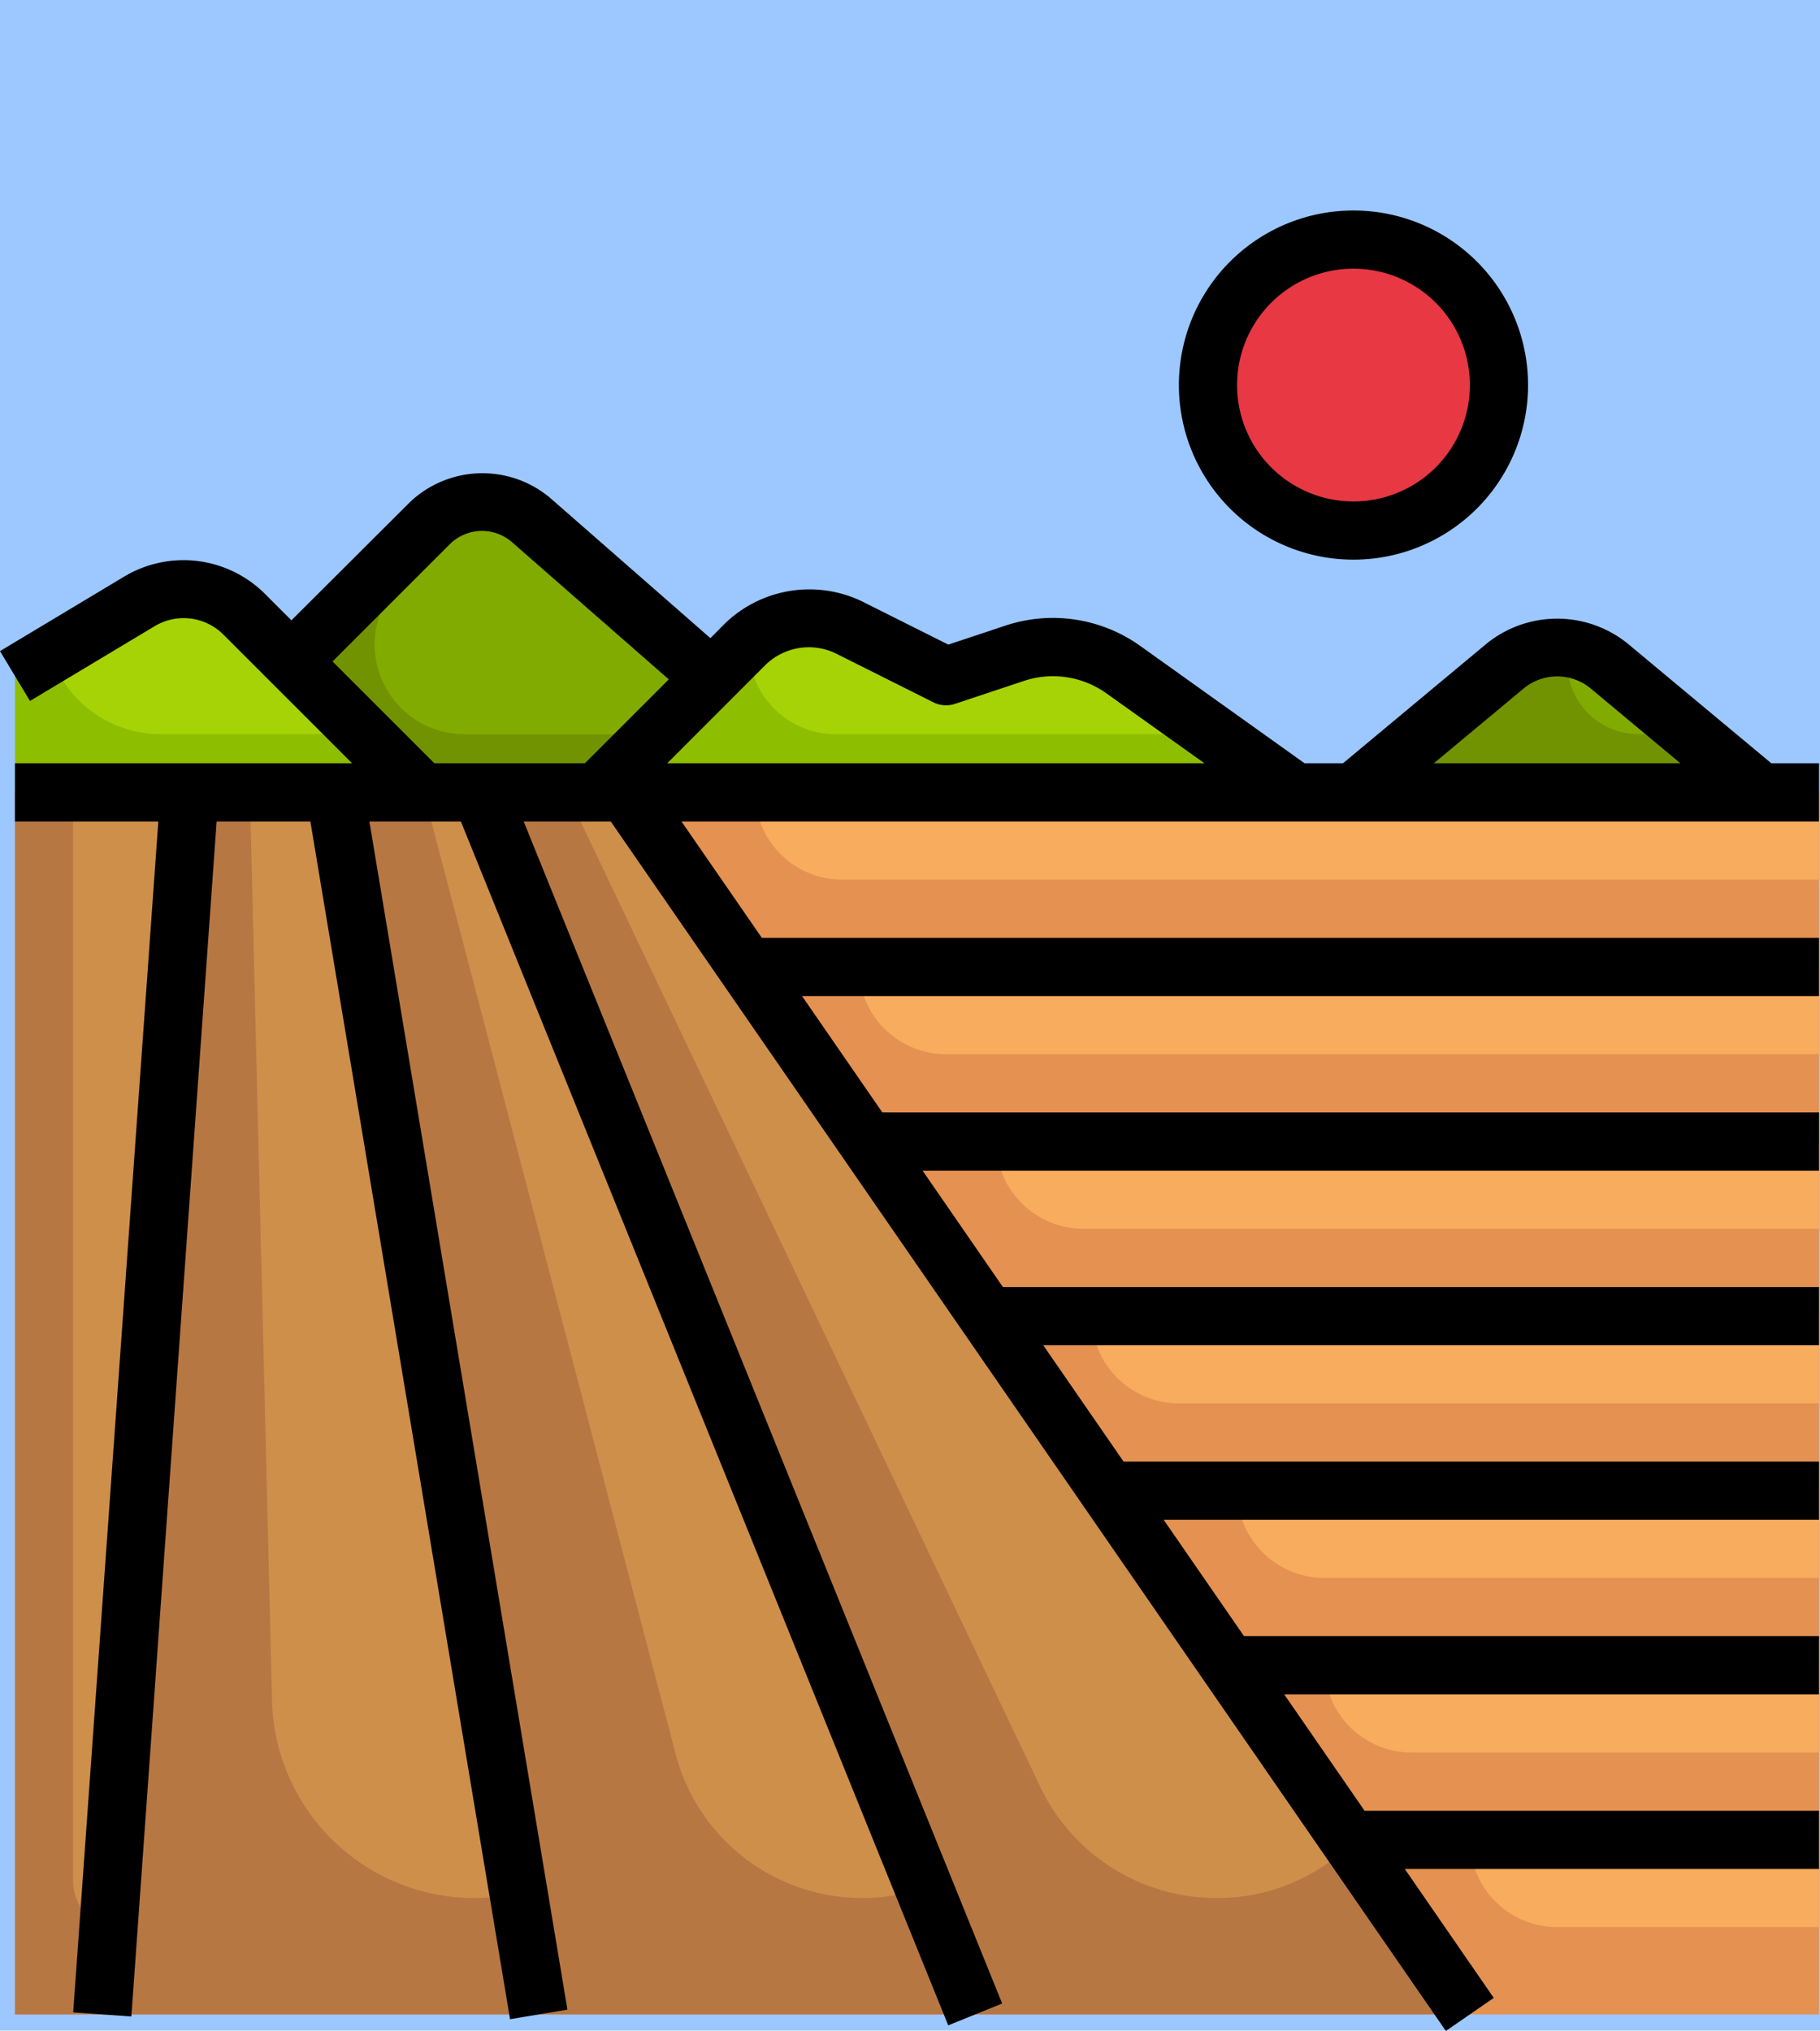 <svg xmlns="http://www.w3.org/2000/svg" width="190" height="212.035" viewBox="0 0 190 212.035">
  <g id="Grupo_1118909" data-name="Grupo 1118909" transform="translate(-180.051 -5952)">
    <rect id="Rectángulo_404801" data-name="Rectángulo 404801" width="190" height="212" transform="translate(180.051 5952)" fill="#9cc8ff"/>
    <g id="Layer_32" data-name="Layer 32" transform="translate(179.566 5972.976)">
      <path id="Trazado_909420" data-name="Trazado 909420" d="M11.519,27.707,25.972,13.254a7.693,7.693,0,0,1,10.5-.352L55.361,29.429l.2,11.947H10Z" transform="translate(19.388 20.376)" fill="#719301"/>
      <path id="Trazado_909421" data-name="Trazado 909421" d="M48.509,29.429,29.624,12.9A7.707,7.707,0,0,0,24.56,11c-.058,0-.109.015-.164.015L16.1,19.308A9.371,9.371,0,0,0,22.729,35.3H48.609Z" transform="translate(26.24 20.376)" fill="#82ab00"/>
      <path id="Trazado_909422" data-name="Trazado 909422" d="M1,21H189.334V148.581H1Z" transform="translate(1.049 40.753)" fill="#e49151"/>
      <path id="Trazado_909423" data-name="Trazado 909423" d="M55.113,60.113H97.64V51H46A9.113,9.113,0,0,0,55.113,60.113Z" transform="translate(92.743 101.882)" fill="#f7ac5e"/>
      <path id="Trazado_909424" data-name="Trazado 909424" d="M47.113,48.113h66.828V39H38A9.113,9.113,0,0,0,47.113,48.113Z" transform="translate(76.442 77.43)" fill="#f7ac5e"/>
      <path id="Trazado_909425" data-name="Trazado 909425" d="M39.113,36.113h91.129V27H30A9.113,9.113,0,0,0,39.113,36.113Z" transform="translate(60.141 52.979)" fill="#f7ac5e"/>
      <path id="Trazado_909426" data-name="Trazado 909426" d="M43.527,35.264,24.836,16.573A8.8,8.8,0,0,0,14.1,15.252L1,23.113V35.264Z" transform="translate(1.049 26.489)" fill="#8dbf00"/>
      <path id="Trazado_909427" data-name="Trazado 909427" d="M21,33.226,36.492,17.734a9.343,9.343,0,0,1,10.785-1.746l10.175,5.087,7.175-2.391a12.574,12.574,0,0,1,11.3,1.7L93.9,33.226Z" transform="translate(41.802 28.527)" fill="#8dbf00"/>
      <path id="Trazado_909428" data-name="Trazado 909428" d="M47,31.188,62.893,17.944a8.39,8.39,0,0,1,10.741,0L89.527,31.188" transform="translate(94.781 30.565)" fill="#719301"/>
      <circle id="Elipse_11778" data-name="Elipse 11778" cx="15.188" cy="15.188" r="15.188" transform="translate(126.593 4.038)" fill="#e73844"/>
      <g id="Grupo_1117955" data-name="Grupo 1117955" transform="translate(79.297 61.753)">
        <path id="Trazado_909429" data-name="Trazado 909429" d="M26.43,21a9.113,9.113,0,0,0,9.113,9.113H137.517V21Z" transform="translate(-26.43 -21)" fill="#f7ac5e"/>
        <path id="Trazado_909430" data-name="Trazado 909430" d="M34.72,33a9.113,9.113,0,0,0,9.113,9.113h76.792V33Z" transform="translate(-9.538 3.452)" fill="#f7ac5e"/>
        <path id="Trazado_909431" data-name="Trazado 909431" d="M43,45a9.113,9.113,0,0,0,9.113,9.113h51.64V45Z" transform="translate(7.334 27.903)" fill="#f7ac5e"/>
        <path id="Trazado_909432" data-name="Trazado 909432" d="M51,57a9.113,9.113,0,0,0,9.113,9.113H87.452V57Z" transform="translate(23.635 52.355)" fill="#f7ac5e"/>
      </g>
      <path id="Trazado_909433" data-name="Trazado 909433" d="M13.113,21,4,148.581H49.565L28.3,21Z" transform="translate(7.162 40.753)" fill="#b77743"/>
      <path id="Trazado_909434" data-name="Trazado 909434" d="M1,21V148.581h9.113L19.226,21Z" transform="translate(1.049 40.753)" fill="#b77743"/>
      <path id="Trazado_909435" data-name="Trazado 909435" d="M17,21,68.64,148.581h51.64L32.188,21Z" transform="translate(33.652 40.753)" fill="#b77743"/>
      <path id="Trazado_909436" data-name="Trazado 909436" d="M12,21,33.264,148.581H78.828L27.188,21Z" transform="translate(23.463 40.753)" fill="#b77743"/>
      <path id="Trazado_909437" data-name="Trazado 909437" d="M87.78,136.43A19.972,19.972,0,0,0,101.9,130.7L26.153,21H19.962L69.4,124.827a20.352,20.352,0,0,0,18.378,11.6Z" transform="translate(39.687 40.753)" fill="#ce8f4b"/>
      <path id="Trazado_909438" data-name="Trazado 909438" d="M20.977,21H15.048L41.33,121.346A20.14,20.14,0,0,0,67.274,135.37Z" transform="translate(29.674 40.753)" fill="#ce8f4b"/>
      <path id="Trazado_909439" data-name="Trazado 909439" d="M17.964,21H9.073l2.312,94.814a21.136,21.136,0,0,0,25.732,20.109Z" transform="translate(17.499 40.753)" fill="#ce8f4b"/>
      <path id="Trazado_909440" data-name="Trazado 909440" d="M15.151,21H3V134.748a4.714,4.714,0,0,0,3.7,4.6Z" transform="translate(5.125 40.753)" fill="#ce8f4b"/>
      <path id="Trazado_909441" data-name="Trazado 909441" d="M22.342,16.573a8.791,8.791,0,0,0-10.735-1.321L2.224,20.883a12.111,12.111,0,0,0,11.47,8.3H34.958Z" transform="translate(3.543 26.489)" fill="#a6d305"/>
      <path id="Trazado_909442" data-name="Trazado 909442" d="M65.277,20.383a12.573,12.573,0,0,0-11.294-1.7l-7.175,2.391L36.629,15.987a9.25,9.25,0,0,0-10.38,1.419A9.061,9.061,0,0,0,35.3,27.151H74.754Z" transform="translate(52.446 28.527)" fill="#a6d305"/>
      <path id="Trazado_909443" data-name="Trazado 909443" d="M58.675,17.875a8.387,8.387,0,0,0-4.18-1.841,7.5,7.5,0,0,0,7.345,9.01h5.437Z" transform="translate(109.74 30.634)" fill="#82ab00"/>
      <path id="Trazado_909444" data-name="Trazado 909444" d="M53.113,2A15.036,15.036,0,0,0,45.9,3.9,15.036,15.036,0,0,0,44,11.113,15.188,15.188,0,0,0,59.188,26.3,15.036,15.036,0,0,0,66.4,24.4a15.037,15.037,0,0,0,1.9-7.214A15.188,15.188,0,0,0,53.113,2Z" transform="translate(88.668 2.038)" fill="#ff4d55"/>
      <circle id="Elipse_11779" data-name="Elipse 11779" cx="15.188" cy="15.188" r="15.188" transform="translate(126.593 4.038)" fill="#e73844"/>
      <path id="Trazado_909445" data-name="Trazado 909445" d="M170.362,27.778a11.716,11.716,0,0,0-14.632,0L140.681,40.315h-4L119.491,28.037a15.7,15.7,0,0,0-14.022-2.105l-5.981,1.99-9.043-4.529a12.694,12.694,0,0,0-14.277,2.321l-1.519,1.534L57.9,12.59a10.993,10.993,0,0,0-14.651.489L30.907,25.388l-2.871-2.871a12.038,12.038,0,0,0-14.444-1.78L.485,28.6l3.129,5.207,13.1-7.858a5.869,5.869,0,0,1,7.029.866l13.5,13.5H2.049V46.39H17.013L8.125,170.718l6.075.431L23.1,46.39h9.787L53.732,171.432l5.99-1L39.048,46.39H48.6L99.476,172.073l5.632-2.278L55.157,46.39h9.089l87.18,126.269,5-3.451-9.289-13.463h43.247V149.67H142.941l-8.39-12.151h55.832v-6.075H130.356l-8.39-12.151h68.417v-6.075h-72.6l-8.39-12.151h80.99V94.992h-85.2L96.8,82.842h93.587V76.766H92.6L84.215,64.616H190.383V58.541H80.02L71.63,46.39H190.383V40.315h-4.976Zm-10.741,4.663a5.492,5.492,0,0,1,6.85,0l9.444,7.874H150.171Zm-71.91-3.612L97.9,33.936a2.986,2.986,0,0,0,2.318.161l7.175-2.388a9.6,9.6,0,0,1,8.572,1.285l10.267,7.321H70.135l10.3-10.307a6.476,6.476,0,0,1,7.272-1.179ZM35.2,29.683,47.508,17.374a4.775,4.775,0,0,1,6.355-.21L70.305,31.554l-8.761,8.761H45.834Z" transform="translate(0 18.4)"/>
      <path id="Trazado_909446" data-name="Trazado 909446" d="M77.452,19.226A18.226,18.226,0,1,0,59.226,37.452,18.226,18.226,0,0,0,77.452,19.226Zm-30.376,0A12.151,12.151,0,1,1,59.226,31.376,12.151,12.151,0,0,1,47.075,19.226Z" transform="translate(82.555)"/>
    </g>
  </g>
</svg>
